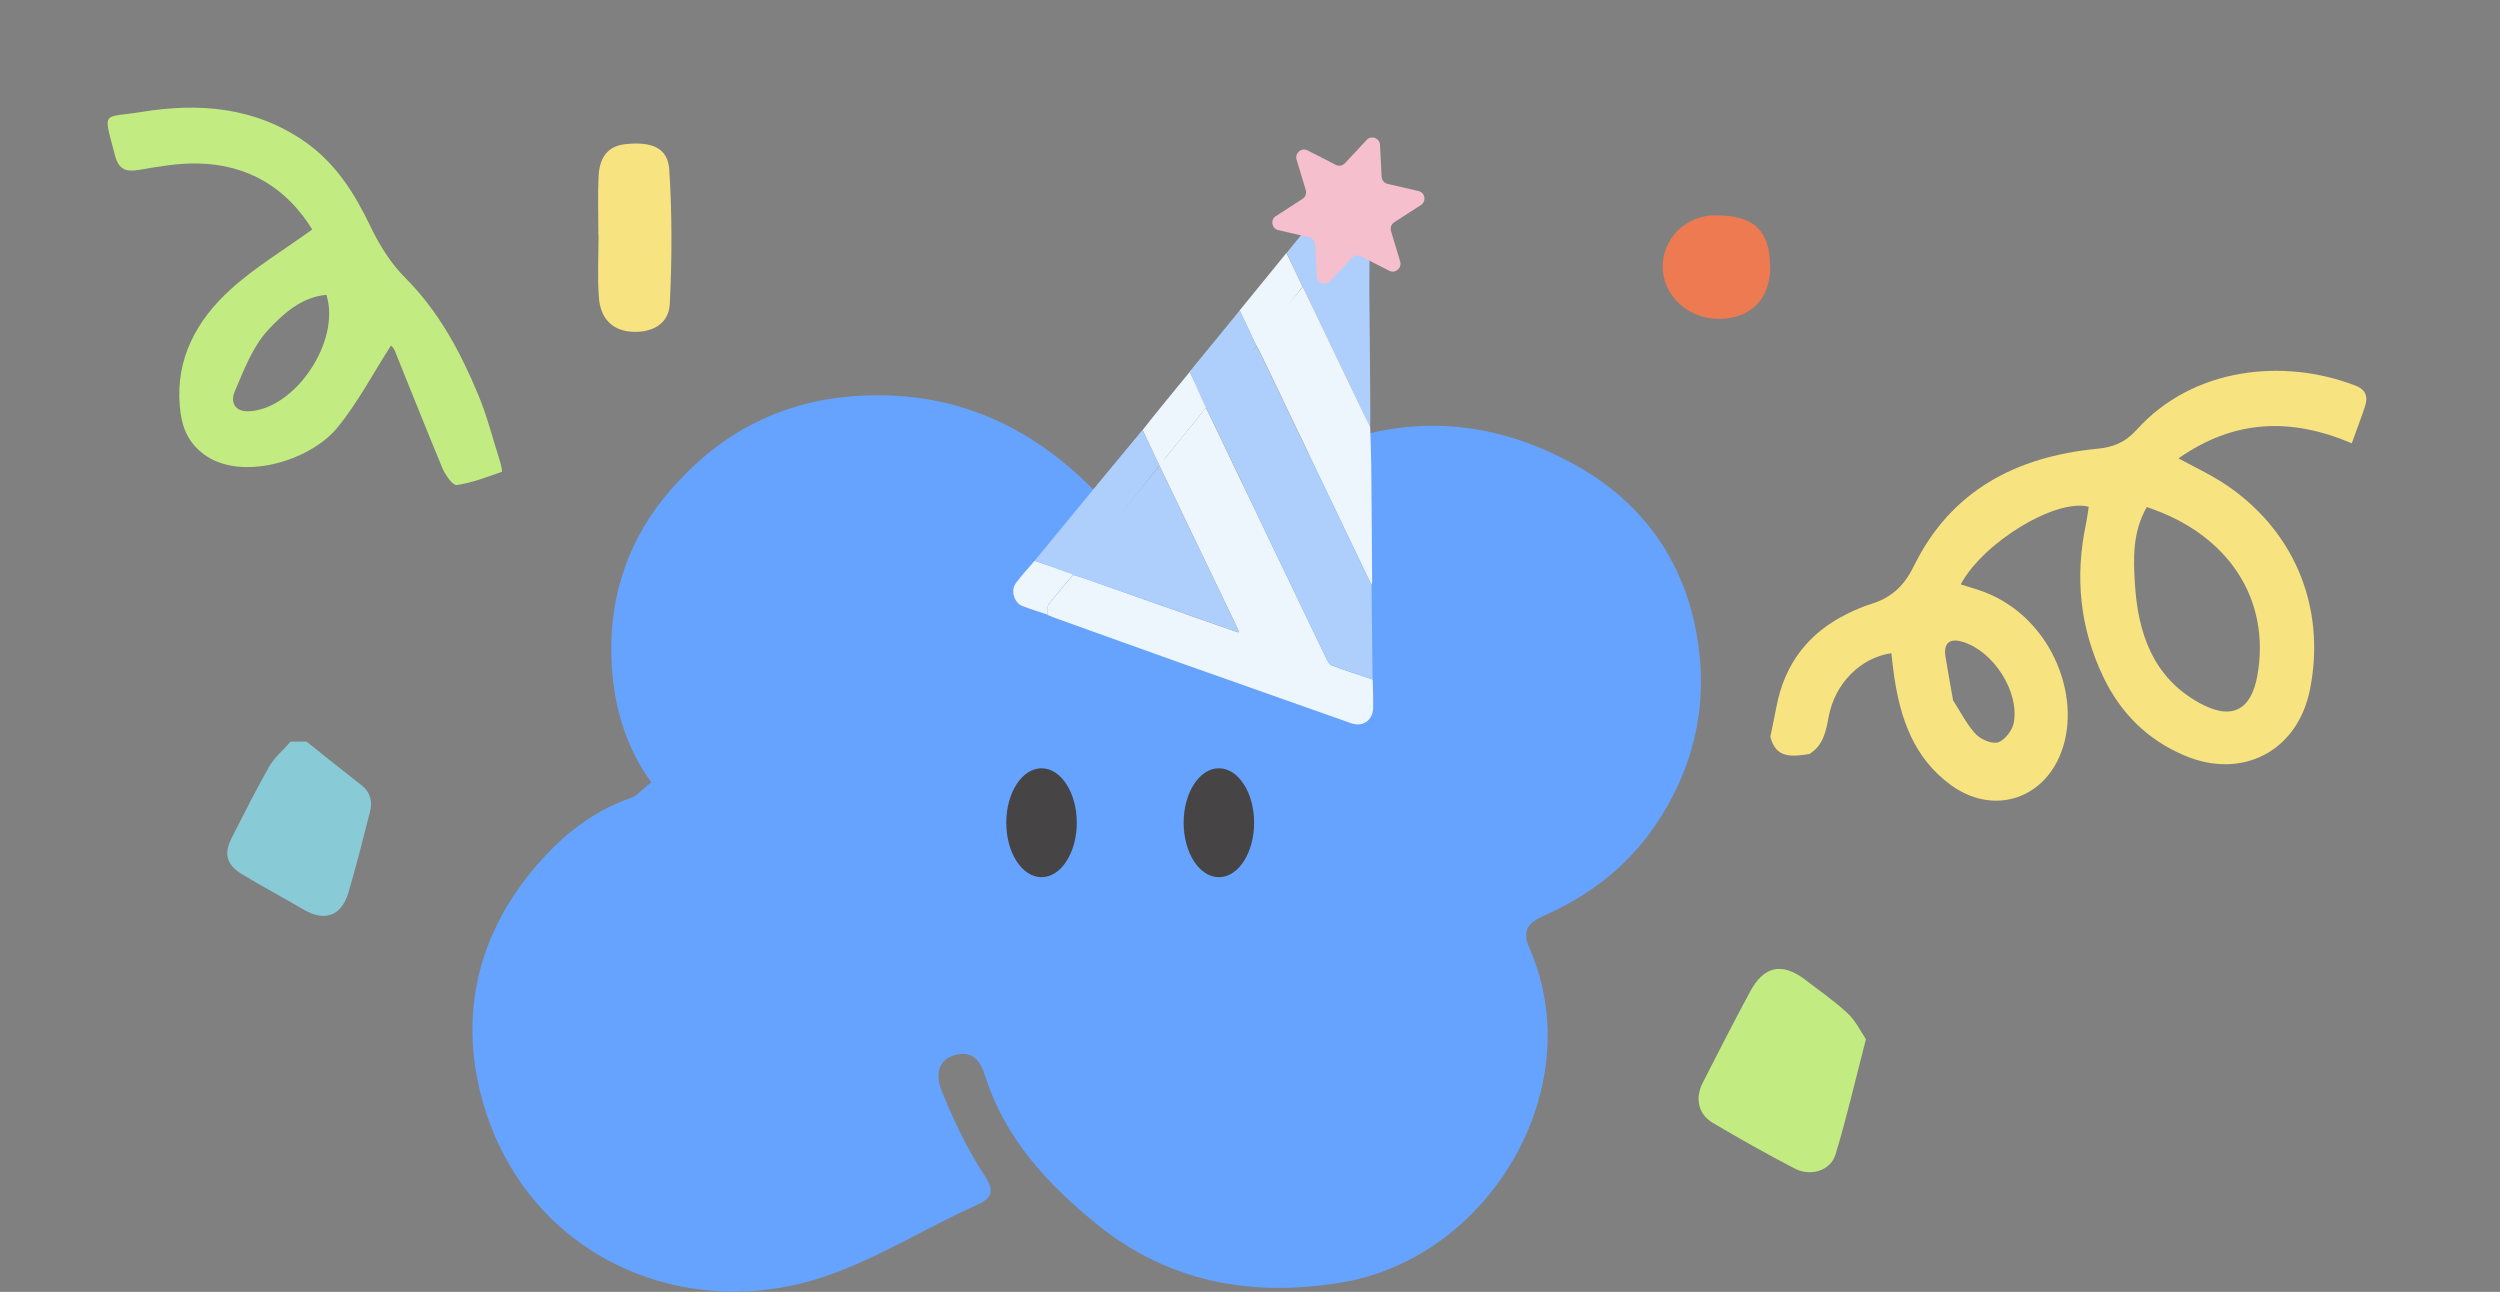 <svg width="209" height="108" viewBox="0 0 209 108" fill="none" xmlns="http://www.w3.org/2000/svg">
<rect x="0" y="0" width="209" height="108" fill="#808080" stroke="none"/>
<g id="Layer_1">
<path id="Vector" d="M54.472 65.428C52.108 62.198 51.203 58.507 51.11 54.8C50.972 49.678 52.599 44.941 56.037 40.989C60.335 36.036 65.63 33.329 72.307 33.068C79.95 32.76 86.166 35.652 91.385 40.912C93.748 43.28 95.836 45.987 97.739 48.74C98.783 50.247 99.443 52.124 99.872 53.939C100.225 55.415 100.609 56.507 102.297 56.215C103.832 55.953 104.492 54.692 103.802 52.985C102.666 50.155 101.284 47.402 99.98 44.634C99.75 44.142 99.427 43.68 99.059 43.065C103.019 41.142 106.81 38.989 110.831 37.389C117.938 34.56 124.875 35.098 131.659 38.851C136.785 41.681 140.131 46.002 141.497 51.432C143.048 57.63 142.05 63.69 138.274 69.15C135.926 72.549 132.795 74.886 129.096 76.548C127.807 77.132 127.177 77.701 127.868 79.285C132.994 91.02 124.445 105.139 112.243 107.2C104.646 108.492 97.647 107.2 91.615 102.279C87.578 98.987 84.033 95.189 82.391 90.036C81.976 88.744 81.424 87.852 79.95 88.175C78.246 88.56 78.277 90.082 78.707 91.159C79.689 93.573 80.81 95.988 82.237 98.157C83.204 99.633 82.989 100.141 81.516 100.802C76.819 102.925 72.353 105.847 67.457 107.17C56.206 110.2 44.188 104.617 40.505 92.589C38.417 85.776 39.568 79.101 44.019 73.379C46.291 70.472 49.069 67.981 52.707 66.72C53.29 66.52 53.75 65.951 54.426 65.412L54.472 65.428Z" fill="#66A3FF"/>
<path id="Vector_2" d="M25.647 62.015C27.167 63.23 28.686 64.445 30.206 65.63C30.973 66.23 31.157 67.014 30.927 67.891C30.359 70.121 29.791 72.351 29.147 74.566C28.548 76.596 27.151 77.088 25.356 76.027C23.637 75.012 21.872 74.089 20.168 73.043C18.94 72.289 18.71 71.367 19.339 70.105C20.367 68.091 21.38 66.06 22.501 64.092C22.946 63.307 23.698 62.692 24.297 62C24.742 62 25.187 62 25.632 62L25.647 62.015Z" fill="#88CAD6"/>
<path id="Vector_3" d="M155.988 86.891C155.092 90.335 154.377 93.472 153.444 96.534C153.032 97.863 151.373 98.379 150.065 97.703C147.739 96.498 145.45 95.206 143.197 93.877C141.973 93.152 141.683 91.823 142.349 90.519C143.645 87.973 144.941 85.439 146.298 82.918C147.473 80.728 148.999 80.433 150.949 81.933C152.136 82.844 153.372 83.692 154.462 84.713C155.128 85.328 155.552 86.226 156 86.891H155.988Z" fill="#C2EC81"/>
<path id="Vector_4" d="M50.025 19.654C50.025 18.024 49.963 16.409 50.04 14.778C50.101 13.394 50.623 12.241 52.25 12.056C54.475 11.81 55.826 12.348 55.949 14.163C56.194 17.901 56.179 21.669 55.995 25.406C55.903 27.144 54.445 27.852 52.741 27.729C51.038 27.59 50.193 26.467 50.071 24.914C49.932 23.176 50.04 21.407 50.04 19.654H50.025Z" fill="#F8E381"/>
<path id="Vector_5" d="M147.994 22.261C148.01 24.968 146.383 26.644 143.727 26.66C141.133 26.675 139 24.706 139 22.292C139 19.939 140.934 18.031 143.313 18.001C146.582 17.97 147.948 19.216 147.979 22.245L147.994 22.261Z" fill="#EE7A51"/>
<path id="Vector_6" d="M151.285 63.034C149.903 63.234 148.476 63.495 148 61.588C148.169 60.758 148.353 59.927 148.507 59.096C149.197 55.467 151.208 52.868 154.523 51.268C155.152 50.96 155.797 50.684 156.457 50.484C158.13 49.961 159.204 48.961 160.002 47.315C163.103 41.009 168.552 38.179 175.305 37.518C176.64 37.395 177.669 36.995 178.62 35.934C183.317 30.72 190.884 29.905 196.931 32.243C197.836 32.596 197.975 33.227 197.698 34.027C197.376 34.996 197.008 35.934 196.609 37.057C191.528 34.903 186.816 35.042 182.12 38.318C183.455 39.041 184.591 39.579 185.65 40.24C191.697 44.055 194.521 50.653 193.109 57.666C192.065 62.834 187.415 65.218 182.58 63.142C179.526 61.834 177.3 59.635 175.842 56.605C173.862 52.468 173.448 48.207 174.399 43.747C174.491 43.286 174.553 42.809 174.614 42.363C171.867 41.655 165.82 45.316 163.916 48.853C164.438 49.023 164.914 49.161 165.39 49.315C171.376 51.268 174.108 58.128 172.327 62.865C170.808 66.91 166.541 68.171 163.057 65.602C159.987 63.342 158.867 60.066 158.345 56.482C158.253 55.867 158.191 55.236 158.115 54.605C155.521 54.99 153.403 57.143 152.881 59.896C152.651 61.127 152.436 62.326 151.239 63.049L151.285 63.034ZM179.48 42.378C178.267 44.47 178.344 46.7 178.482 48.853C178.743 52.929 179.986 56.62 183.854 58.758C186.525 60.235 188.182 59.45 188.719 56.467C189.84 50.145 186.34 44.654 179.48 42.394V42.378ZM163.302 58.589C163.947 59.589 164.454 60.619 165.206 61.404C165.635 61.85 166.602 62.234 167.078 62.05C167.661 61.819 168.275 60.988 168.367 60.342C168.782 57.758 166.664 54.498 164.162 53.683C163.149 53.344 162.443 53.606 162.642 54.898C162.842 56.144 163.072 57.374 163.287 58.604L163.302 58.589Z" fill="#F8E381"/>
<path id="Vector_7" d="M32.702 28.86C31.182 31.229 29.908 33.674 28.189 35.766C25.841 38.627 19.794 40.395 16.755 37.75C15.496 36.658 15.158 35.366 15.036 33.982C14.667 29.998 16.448 26.768 19.256 24.215C21.298 22.354 23.723 20.909 26.102 19.186C23.984 15.741 20.776 13.741 16.509 13.665C14.882 13.634 13.24 13.926 11.613 14.203C10.523 14.387 9.924 14.172 9.617 13.003C8.62 9.158 8.497 9.896 11.828 9.358C16.647 8.574 21.298 8.943 25.472 11.834C28.051 13.634 29.647 16.156 30.983 18.955C31.719 20.493 32.671 22.016 33.868 23.216C36.677 26.03 38.488 29.414 39.977 32.997C40.729 34.797 41.205 36.719 41.803 38.58C41.895 38.873 42.003 39.426 41.957 39.442C40.714 39.872 39.47 40.365 38.181 40.549C37.859 40.595 37.229 39.719 36.999 39.165C35.633 35.889 34.328 32.582 32.993 29.291C32.901 29.06 32.671 28.875 32.671 28.875L32.702 28.86ZM27.299 24.646C25.181 24.831 23.646 26.261 22.387 27.614C21.113 28.999 20.392 30.936 19.625 32.721C19.256 33.566 19.579 34.459 20.853 34.382C24.72 34.151 28.511 28.506 27.284 24.631L27.299 24.646Z" fill="#C2EC81"/>
<path id="Vector_8" d="M114.512 20.471C114.5 21.652 114.475 22.846 114.475 24.028C114.5 27.784 114.599 35.669 114.537 35.694C114.401 35.42 114.115 34.823 113.979 34.55C112.291 31.03 110.59 27.498 108.903 23.966C108.903 23.916 108.903 23.879 108.89 23.829C109.051 23.655 109.213 23.481 109.362 23.294C110.479 21.926 111.583 20.546 112.7 19.165C113.184 19.339 113.656 19.513 114.14 19.7C114.264 19.961 114.388 20.21 114.512 20.471Z" fill="#AECEFC"/>
<path id="Vector_9" d="M114.76 56.8C114.772 57.583 114.81 58.379 114.797 59.163C114.785 60.207 113.941 60.804 112.973 60.468C108.244 58.802 103.515 57.135 98.787 55.456C95.249 54.2 91.712 52.919 88.175 51.651C87.964 51.576 87.766 51.477 87.567 51.402C87.592 51.116 87.517 50.743 87.666 50.544C88.312 49.686 89.031 48.89 89.714 48.069C89.95 48.131 90.186 48.193 90.409 48.268C94.567 49.736 98.725 51.203 102.895 52.658C103.093 52.733 103.304 52.782 103.553 52.87C103.528 52.745 103.528 52.683 103.503 52.633C101.306 48.069 99.122 43.505 96.925 38.928C96.925 38.891 96.912 38.841 96.9 38.803C97.086 38.617 97.285 38.455 97.446 38.256C98.576 36.863 99.693 35.47 100.822 34.09C100.934 34.326 101.058 34.562 101.17 34.799C104.409 41.564 107.648 48.343 110.9 55.096C110.999 55.295 111.148 55.556 111.322 55.631C112.451 56.053 113.606 56.426 114.76 56.812V56.8Z" fill="#EDF6FD"/>
<path id="Vector_10" d="M114.761 56.799C113.619 56.414 112.464 56.041 111.323 55.618C111.136 55.555 110.988 55.294 110.901 55.083C107.649 48.317 104.41 41.551 101.17 34.786C101.059 34.55 100.934 34.313 100.823 34.077C100.835 34.027 100.848 33.977 100.86 33.928C101.716 32.858 102.56 31.776 103.429 30.719C103.938 30.097 104.496 29.525 105.043 28.94C105.167 29.177 105.303 29.401 105.415 29.637C108.381 35.818 111.335 42.012 114.301 48.193C114.413 48.429 114.537 48.653 114.661 48.889C114.686 51.526 114.723 54.163 114.748 56.799H114.761Z" fill="#AECEFC"/>
<path id="Vector_11" d="M114.673 48.877C114.549 48.641 114.425 48.417 114.314 48.181C111.347 42 108.393 35.806 105.427 29.625C105.315 29.389 105.179 29.165 105.055 28.928C105.03 28.854 105.017 28.779 104.993 28.704C105.601 27.983 106.197 27.262 106.805 26.528C107.512 25.682 108.207 24.824 108.915 23.979C110.603 27.511 112.303 31.03 113.991 34.562C114.127 34.836 114.264 35.109 114.4 35.383C114.45 35.495 114.5 35.607 114.549 35.706C114.574 36.739 114.624 37.759 114.636 38.791C114.673 42.074 114.686 45.37 114.711 48.653C114.711 48.728 114.686 48.815 114.686 48.89L114.673 48.877Z" fill="#EDF6FD"/>
<path id="Vector_12" d="M99.457 31.08C99.929 32.025 100.401 32.983 100.872 33.928C100.86 33.978 100.847 34.028 100.835 34.077C99.706 35.47 98.588 36.863 97.459 38.244C97.298 38.443 97.112 38.679 96.925 38.928C96.454 37.983 95.982 36.901 95.523 35.955C95.895 35.445 98.539 32.199 99.47 31.08H99.457Z" fill="#EDF6FD"/>
<path id="Vector_13" d="M105.043 28.928C104.608 28.058 104.124 26.963 103.69 26.093C103.677 26.043 103.653 25.993 103.64 25.943C104.943 24.339 106.246 22.747 107.55 21.143C107.996 22.038 108.89 23.928 108.89 23.978C108.89 23.978 105.638 28.207 105.03 28.928H105.043Z" fill="#EDF6FD"/>
<path id="Vector_14" d="M108.902 23.978C108.456 23.083 107.996 22.038 107.562 21.142C108.158 20.409 108.753 19.687 109.349 18.954C109.796 18.406 110.23 18.27 110.901 18.493C111.509 18.705 112.105 18.941 112.713 19.177C111.596 20.558 109.076 23.804 108.915 23.978H108.902Z" fill="#AECEFC"/>
<path id="Vector_15" d="M86.5 46.887C87.555 47.248 88.61 47.608 89.665 47.957C89.689 47.982 89.702 48.019 89.714 48.044C89.019 48.865 88.312 49.673 87.666 50.519C87.517 50.718 87.592 51.091 87.567 51.377C86.86 51.141 86.14 50.929 85.457 50.656C84.775 50.382 84.477 49.362 84.923 48.753C85.407 48.094 85.978 47.484 86.512 46.862L86.5 46.887Z" fill="#EDF6FD"/>
<path id="Vector_16" d="M89.714 48.056C89.714 48.056 89.689 47.994 89.665 47.969C92.085 44.96 94.505 41.938 96.925 38.928C99.122 43.492 101.306 48.056 103.503 52.633C103.528 52.683 103.528 52.745 103.553 52.87C103.304 52.795 103.093 52.733 102.895 52.658C98.737 51.191 94.579 49.723 90.409 48.268C90.186 48.193 89.95 48.131 89.714 48.069V48.056Z" fill="#AECEFC"/>
<path id="Vector_17" d="M96.926 38.915L89.715 48.044C88.66 47.683 87.555 47.235 86.501 46.874C89.082 43.715 95.089 36.427 95.511 35.942C95.983 36.888 96.926 38.865 96.926 38.902V38.915Z" fill="#AECEFC"/>
<path id="Vector_18" d="M105.042 28.928C105.042 28.928 101.666 33.008 100.81 34.077C100.338 33.132 99.916 32.025 99.445 31.08C100.785 29.438 102.126 27.809 103.466 26.167L103.64 25.943C104.074 26.814 105.017 28.854 105.042 28.928Z" fill="#AECEFC"/>
<path id="Vector_19" d="M87.072 73.333C88.699 73.333 90.019 71.295 90.019 68.781C90.019 66.266 88.699 64.228 87.072 64.228C85.444 64.228 84.125 66.266 84.125 68.781C84.125 71.295 85.444 73.333 87.072 73.333Z" fill="#464444"/>
<path id="Vector_20" d="M101.899 73.333C103.526 73.333 104.845 71.295 104.845 68.781C104.845 66.266 103.526 64.228 101.899 64.228C100.271 64.228 98.952 66.266 98.952 68.781C98.952 71.295 100.271 73.333 101.899 73.333Z" fill="#464444"/>
<path id="Vector_21" d="M110.081 23.095L109.945 20.434C109.932 20.148 109.721 19.899 109.448 19.837L106.867 19.24C106.308 19.115 106.184 18.381 106.656 18.071L108.89 16.628C109.138 16.466 109.237 16.168 109.163 15.894L108.393 13.345C108.232 12.797 108.803 12.312 109.312 12.573L111.67 13.78C111.93 13.917 112.241 13.854 112.439 13.643L114.251 11.703C114.636 11.28 115.344 11.541 115.368 12.113L115.505 14.775C115.517 15.061 115.728 15.31 116.001 15.372L118.583 15.969C119.141 16.093 119.265 16.827 118.794 17.138L116.56 18.581C116.312 18.742 116.212 19.041 116.287 19.314L117.056 21.864C117.218 22.411 116.647 22.896 116.138 22.635L113.78 21.429C113.519 21.292 113.209 21.354 113.01 21.565L111.198 23.506C110.813 23.928 110.106 23.667 110.081 23.095Z" fill="#F5BFCD"/>
</g>
</svg>
